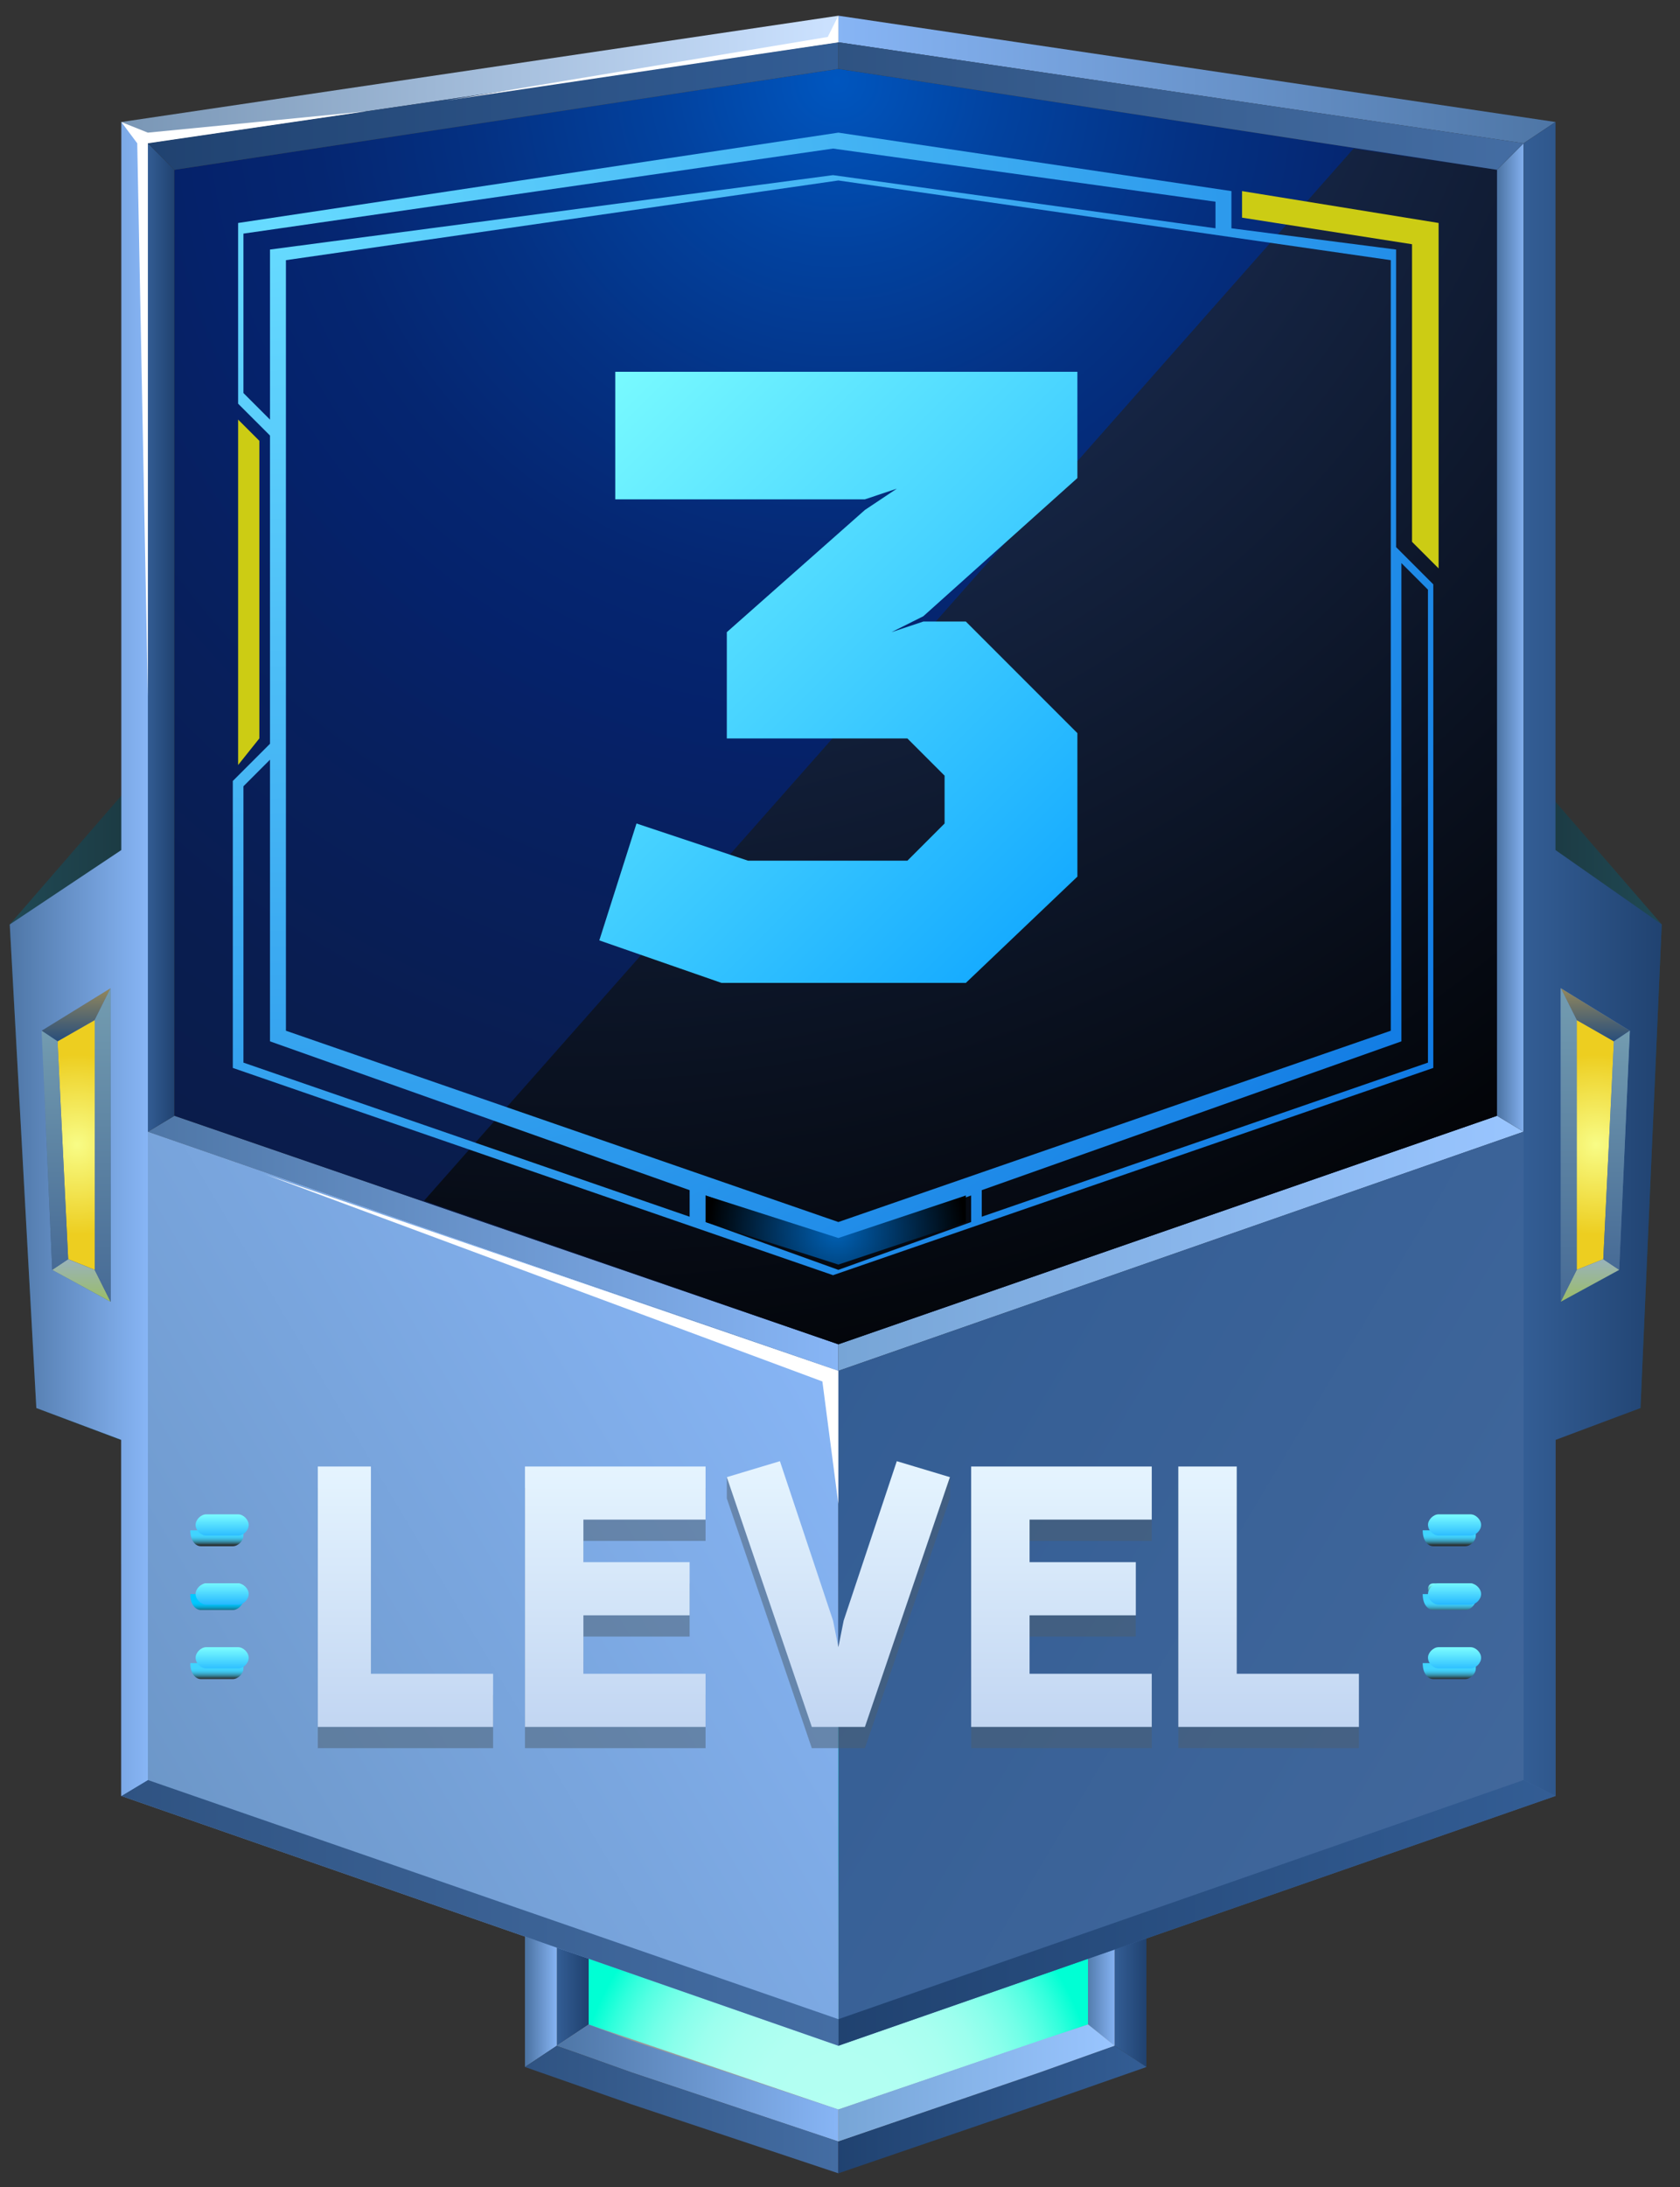 <svg width="83" height="108" viewBox="0 0 83 108" fill="none" xmlns="http://www.w3.org/2000/svg">
<rect x="0" y="0" width="83" height="108" fill="#333333" stroke="none"/>
<path fill-rule="evenodd" clip-rule="evenodd" d="M75.274 71.63V37.777L82.097 45.65L81.048 69.531L75.274 71.63Z" fill="url(#paint0_linear_312_26871)"/>
<path fill-rule="evenodd" clip-rule="evenodd" d="M27.51 82.654V101.024L41.418 105.748L55.065 101.024V82.654H27.51Z" fill="#9B9B9B"/>
<path fill-rule="evenodd" clip-rule="evenodd" d="M29.083 82.654V99.975L41.417 104.173L53.751 99.975V82.654H29.083Z" fill="url(#paint1_radial_312_26871)"/>
<path fill-rule="evenodd" clip-rule="evenodd" d="M55.063 82.654V101.024L56.638 102.074V82.654H55.063Z" fill="url(#paint2_linear_312_26871)"/>
<path fill-rule="evenodd" clip-rule="evenodd" d="M55.064 101.024V82.654H53.752V99.975L55.064 101.024Z" fill="url(#paint3_linear_312_26871)"/>
<path fill-rule="evenodd" clip-rule="evenodd" d="M29.084 99.975V82.654H27.51V101.024L29.084 99.975Z" fill="url(#paint4_linear_312_26871)"/>
<path fill-rule="evenodd" clip-rule="evenodd" d="M27.51 101.024V82.654H25.936V102.074L27.51 101.024Z" fill="url(#paint5_linear_312_26871)"/>
<path fill-rule="evenodd" clip-rule="evenodd" d="M31.184 102.337L41.419 105.748V107.323L31.184 103.911L25.936 102.074L27.51 101.024L31.184 102.337Z" fill="url(#paint6_linear_312_26871)"/>
<path fill-rule="evenodd" clip-rule="evenodd" d="M41.418 105.747L31.184 102.335L27.51 101.023L29.084 99.974L31.184 100.761L41.418 104.172V105.747Z" fill="url(#paint7_linear_312_26871)"/>
<path fill-rule="evenodd" clip-rule="evenodd" d="M41.42 105.748L51.392 102.337L55.066 101.024L56.641 102.074L51.392 103.911L41.42 107.323V105.748Z" fill="url(#paint8_linear_312_26871)"/>
<path fill-rule="evenodd" clip-rule="evenodd" d="M55.066 101.023L51.392 102.335L41.42 105.747V104.172L51.392 100.761L53.754 99.974L55.066 101.023Z" fill="url(#paint9_linear_312_26871)"/>
<path fill-rule="evenodd" clip-rule="evenodd" d="M7.306 71.63V37.777L0.482 45.65L1.795 69.531L7.306 71.63Z" fill="url(#paint10_linear_312_26871)"/>
<path fill-rule="evenodd" clip-rule="evenodd" d="M7.305 55.887L8.617 55.1L41.42 66.384V67.696L7.305 55.887Z" fill="url(#paint11_linear_312_26871)"/>
<path fill-rule="evenodd" clip-rule="evenodd" d="M75.273 55.887L73.961 55.1L41.42 66.384V67.696L75.273 55.887Z" fill="url(#paint12_linear_312_26871)"/>
<path fill-rule="evenodd" clip-rule="evenodd" d="M7.305 7.075L8.617 8.387V55.099L7.305 55.887V7.075Z" fill="url(#paint13_linear_312_26871)"/>
<path fill-rule="evenodd" clip-rule="evenodd" d="M41.421 101.023V67.694L7.305 55.885L5.993 55.36V88.689L41.421 101.023Z" fill="url(#paint14_linear_312_26871)"/>
<path fill-rule="evenodd" clip-rule="evenodd" d="M41.42 67.694V101.023L76.848 88.689V55.36L75.273 55.885L41.42 67.694Z" fill="url(#paint15_linear_312_26871)"/>
<path fill-rule="evenodd" clip-rule="evenodd" d="M41.421 99.712L7.305 87.902L5.993 88.69L41.421 101.024V99.712Z" fill="url(#paint16_linear_312_26871)"/>
<path fill-rule="evenodd" clip-rule="evenodd" d="M75.273 87.902L41.42 99.712V101.024L76.848 88.69L75.273 87.902Z" fill="url(#paint17_linear_312_26871)"/>
<path fill-rule="evenodd" clip-rule="evenodd" d="M5.993 6.025V41.978L0.482 45.652L1.795 69.533L5.993 71.107V88.69L7.306 87.903V71.632V56.411V40.928V7.075L5.993 6.025Z" fill="url(#paint18_linear_312_26871)"/>
<path fill-rule="evenodd" clip-rule="evenodd" d="M80.52 50.899L77.108 48.8V64.283L79.995 62.708L80.52 50.899Z" fill="#808080"/>
<path fill-rule="evenodd" clip-rule="evenodd" d="M8.617 8.387V55.099L41.421 66.383L73.962 55.099V8.387L41.421 3.4L8.617 8.387Z" fill="url(#paint19_radial_312_26871)"/>
<path fill-rule="evenodd" clip-rule="evenodd" d="M20.948 59.297L66.873 7.337L73.959 8.387V55.099L41.418 66.383L20.948 59.297Z" fill="url(#paint20_radial_312_26871)"/>
<path fill-rule="evenodd" clip-rule="evenodd" d="M13.339 12.323V20.721L12.027 19.409V11.536L41.156 7.337L60.051 9.961V11.274L41.156 8.649L13.339 12.323ZM13.339 21.508V36.729L11.502 38.566V52.737L41.156 62.972L70.811 52.737V28.856L70.286 28.331L68.974 27.019V12.323L60.838 11.274V9.961V9.437L41.419 6.55L11.764 11.011V19.934L13.339 21.508ZM13.339 37.516V51.425L34.071 58.773V60.085L12.027 52.475V38.828L13.339 37.516ZM34.858 59.035L41.419 61.397L47.979 59.035V60.347L41.419 62.709L34.858 60.347V59.035ZM48.504 58.773L69.236 51.425V27.806L70.548 29.119V52.475L48.504 60.085V58.773ZM14.126 12.848V50.9L41.419 60.347L68.711 50.9V12.848L41.419 8.912L14.126 12.848Z" fill="url(#paint21_radial_312_26871)"/>
<path fill-rule="evenodd" clip-rule="evenodd" d="M7.305 7.075L41.421 2.088V0.776L5.993 6.025L7.305 7.075Z" fill="url(#paint22_linear_312_26871)"/>
<path fill-rule="evenodd" clip-rule="evenodd" d="M41.42 2.088L7.305 7.074L8.617 8.386L41.42 3.4V2.088Z" fill="url(#paint23_linear_312_26871)"/>
<path fill-rule="evenodd" clip-rule="evenodd" d="M75.274 7.075L73.962 8.387V55.099L75.274 55.887V7.075Z" fill="url(#paint24_linear_312_26871)"/>
<path fill-rule="evenodd" clip-rule="evenodd" d="M75.273 7.075L41.42 2.088V0.776L76.848 6.025L75.273 7.075Z" fill="url(#paint25_linear_312_26871)"/>
<path fill-rule="evenodd" clip-rule="evenodd" d="M41.42 2.088L75.273 7.074L73.961 8.386L41.42 3.4V2.088Z" fill="url(#paint26_linear_312_26871)"/>
<path fill-rule="evenodd" clip-rule="evenodd" d="M71.073 28.069V11.011L61.363 9.437V10.749L69.761 12.061V26.757L71.073 28.069Z" fill="#CCCC14"/>
<path fill-rule="evenodd" clip-rule="evenodd" d="M11.764 20.72V37.778L12.813 36.465V21.769L11.764 20.72Z" fill="#CCCC14"/>
<path fill-rule="evenodd" clip-rule="evenodd" d="M41.42 61.136L34.859 59.036V60.348L41.42 62.448L47.718 60.348V59.036L41.42 61.136Z" fill="url(#paint27_radial_312_26871)"/>
<path fill-rule="evenodd" clip-rule="evenodd" d="M41.417 74.256L40.63 68.22L13.075 57.985L41.417 67.695V74.256Z" fill="white"/>
<path fill-rule="evenodd" clip-rule="evenodd" d="M7.305 34.367L6.78 7.075L5.993 6.025L7.305 6.55L18.065 5.5L7.305 7.075V34.367Z" fill="white"/>
<path fill-rule="evenodd" clip-rule="evenodd" d="M21.999 4.975L40.894 1.826L41.419 0.776V2.088L21.999 4.975Z" fill="white"/>
<path opacity="0.5" d="M58.477 86.328H67.137V83.704H61.101V73.469H58.214V86.328H58.477ZM47.98 86.328H56.902V83.704H50.866V80.817H56.115V78.193H50.866V76.094H56.902V73.469H47.98V86.328ZM42.731 86.328L46.93 73.994V72.944L44.306 73.207L41.681 81.08L41.419 82.392L41.157 81.08L38.532 73.207L35.908 72.944V73.994L40.107 86.328H42.731ZM25.936 86.328H34.858V83.704H28.823V80.817H34.071V78.193H28.823V76.094H34.858V73.469H25.936V86.328ZM15.701 86.328H24.361V83.704H18.325V73.469H15.701V86.328Z" fill="#4D5E6E"/>
<path d="M58.477 85.279H67.137V82.654H61.101V72.42H58.214V85.279H58.477ZM47.98 85.279H56.902V82.654H50.866V79.768H56.115V77.143H50.866V75.044H56.902V72.42H47.98V85.279ZM42.731 85.279L46.93 72.945L44.306 72.157L41.681 80.03L41.419 81.342L41.157 80.03L38.532 72.157L35.908 72.945L40.107 85.279H42.731ZM25.936 85.279H34.858V82.654H28.823V79.768H34.071V77.143H28.823V75.044H34.858V72.42H25.936V85.279ZM15.701 85.279H24.361V82.654H18.325V72.42H15.701V85.279Z" fill="url(#paint28_linear_312_26871)"/>
<path fill-rule="evenodd" clip-rule="evenodd" d="M9.401 75.569C9.401 76.094 9.664 76.357 9.926 76.357H11.501C11.763 76.357 12.026 76.094 12.026 75.832V75.569C11.238 75.569 10.451 75.569 9.401 75.569Z" fill="url(#paint29_linear_312_26871)"/>
<path fill-rule="evenodd" clip-rule="evenodd" d="M11.761 75.044H10.186C9.924 75.044 9.924 75.306 9.924 75.306C9.924 75.569 10.186 75.569 10.186 75.569H11.761C12.023 75.569 12.023 75.306 12.023 75.306C12.023 75.044 12.023 75.044 11.761 75.044Z" fill="url(#paint30_linear_312_26871)"/>
<path fill-rule="evenodd" clip-rule="evenodd" d="M9.401 78.719C9.401 79.244 9.664 79.506 9.926 79.506H11.501C11.763 79.506 12.026 79.244 12.026 78.981V78.719C11.238 78.719 10.451 78.719 9.401 78.719Z" fill="url(#paint31_linear_312_26871)"/>
<path fill-rule="evenodd" clip-rule="evenodd" d="M11.761 78.193H10.186C9.924 78.193 9.924 78.456 9.924 78.456C9.924 78.718 10.186 78.718 10.186 78.718H11.761C12.023 78.718 12.023 78.456 12.023 78.456C12.023 78.456 12.023 78.193 11.761 78.193Z" fill="url(#paint32_linear_312_26871)"/>
<path fill-rule="evenodd" clip-rule="evenodd" d="M9.401 82.129C9.401 82.654 9.664 82.916 9.926 82.916H11.501C11.763 82.916 12.026 82.654 12.026 82.391V82.129C11.238 82.129 10.451 82.129 9.401 82.129Z" fill="url(#paint33_linear_312_26871)"/>
<path fill-rule="evenodd" clip-rule="evenodd" d="M11.761 81.605H10.186C9.924 81.605 9.924 81.867 9.924 81.867C9.924 82.129 10.186 82.129 10.186 82.129H11.761C12.023 82.129 12.023 81.867 12.023 81.867C12.023 81.605 12.023 81.605 11.761 81.605Z" fill="url(#paint34_linear_312_26871)"/>
<path fill-rule="evenodd" clip-rule="evenodd" d="M11.762 74.782H10.188C9.926 74.782 9.663 75.045 9.663 75.307C9.663 75.57 9.926 75.832 10.188 75.832H11.762C12.025 75.832 12.287 75.57 12.287 75.307C12.287 75.045 12.025 74.782 11.762 74.782Z" fill="url(#paint35_linear_312_26871)"/>
<path fill-rule="evenodd" clip-rule="evenodd" d="M11.762 78.193H10.188C9.926 78.193 9.663 78.456 9.663 78.718C9.663 78.981 9.926 79.243 10.188 79.243H11.762C12.025 79.243 12.287 78.981 12.287 78.718C12.287 78.456 12.025 78.193 11.762 78.193Z" fill="url(#paint36_linear_312_26871)"/>
<path fill-rule="evenodd" clip-rule="evenodd" d="M11.762 81.343H10.188C9.926 81.343 9.663 81.605 9.663 81.868C9.663 82.13 9.926 82.392 10.188 82.392H11.762C12.025 82.392 12.287 82.13 12.287 81.868C12.287 81.605 12.025 81.343 11.762 81.343Z" fill="url(#paint37_linear_312_26871)"/>
<path fill-rule="evenodd" clip-rule="evenodd" d="M70.288 75.569C70.288 76.094 70.55 76.357 70.813 76.357H72.388C72.65 76.357 72.912 76.094 72.912 75.832V75.569C72.125 75.569 71.338 75.569 70.288 75.569Z" fill="url(#paint38_linear_312_26871)"/>
<path fill-rule="evenodd" clip-rule="evenodd" d="M72.649 75.044H70.812C70.55 75.044 70.55 75.306 70.55 75.306C70.55 75.569 70.812 75.569 70.812 75.569H72.387C72.649 75.569 72.649 75.306 72.649 75.306C72.912 75.044 72.912 75.044 72.649 75.044Z" fill="url(#paint39_linear_312_26871)"/>
<path fill-rule="evenodd" clip-rule="evenodd" d="M70.288 78.719C70.288 79.244 70.55 79.506 70.813 79.506H72.388C72.65 79.506 72.912 79.244 72.912 78.981V78.719C72.125 78.719 71.338 78.719 70.288 78.719Z" fill="url(#paint40_linear_312_26871)"/>
<path fill-rule="evenodd" clip-rule="evenodd" d="M72.649 78.193H70.812C70.55 78.193 70.55 78.456 70.55 78.456C70.55 78.718 70.812 78.718 70.812 78.718H72.387C72.649 78.718 72.649 78.456 72.649 78.456C72.912 78.456 72.912 78.193 72.649 78.193Z" fill="url(#paint41_linear_312_26871)"/>
<path fill-rule="evenodd" clip-rule="evenodd" d="M70.288 82.129C70.288 82.654 70.55 82.916 70.813 82.916H72.388C72.65 82.916 72.912 82.654 72.912 82.391V82.129C72.125 82.129 71.338 82.129 70.288 82.129Z" fill="url(#paint42_linear_312_26871)"/>
<path fill-rule="evenodd" clip-rule="evenodd" d="M72.649 81.605H70.812C70.55 81.605 70.55 81.867 70.55 81.867C70.55 82.129 70.812 82.129 70.812 82.129H72.387C72.649 82.129 72.649 81.867 72.649 81.867C72.912 81.605 72.912 81.605 72.649 81.605Z" fill="url(#paint43_linear_312_26871)"/>
<path fill-rule="evenodd" clip-rule="evenodd" d="M72.649 74.782H71.075C70.812 74.782 70.55 75.045 70.55 75.307C70.55 75.57 70.812 75.832 71.075 75.832H72.649C72.912 75.832 73.174 75.57 73.174 75.307C73.174 75.045 72.912 74.782 72.649 74.782Z" fill="url(#paint44_linear_312_26871)"/>
<path fill-rule="evenodd" clip-rule="evenodd" d="M72.649 78.193H71.075C70.812 78.193 70.55 78.456 70.55 78.718C70.55 78.981 70.812 79.243 71.075 79.243H72.649C72.912 79.243 73.174 78.981 73.174 78.718C73.174 78.456 72.912 78.193 72.649 78.193Z" fill="url(#paint45_linear_312_26871)"/>
<path fill-rule="evenodd" clip-rule="evenodd" d="M72.649 81.343H71.075C70.812 81.343 70.55 81.605 70.55 81.868C70.55 82.13 70.812 82.392 71.075 82.392H72.649C72.912 82.392 73.174 82.13 73.174 81.868C73.174 81.605 72.912 81.343 72.649 81.343Z" fill="url(#paint46_linear_312_26871)"/>
<path fill-rule="evenodd" clip-rule="evenodd" d="M82.097 45.652L76.849 41.978V6.025L75.274 7.075V40.928V56.411V71.632V87.903L76.849 88.69V71.107L81.048 69.533L82.097 45.652Z" fill="url(#paint47_linear_312_26871)"/>
<path fill-rule="evenodd" clip-rule="evenodd" d="M2.055 50.9L5.466 48.801V64.284L2.58 62.709L2.055 50.9Z" fill="url(#paint48_linear_312_26871)"/>
<path fill-rule="evenodd" clip-rule="evenodd" d="M2.844 51.424L4.681 50.374V62.708L3.369 62.183L2.844 51.424Z" fill="url(#paint49_radial_312_26871)"/>
<path fill-rule="evenodd" clip-rule="evenodd" d="M2.577 62.709L3.364 62.184L4.677 62.709L5.464 64.283L2.577 62.709Z" fill="url(#paint50_linear_312_26871)"/>
<path fill-rule="evenodd" clip-rule="evenodd" d="M2.842 51.425L2.055 50.9L5.466 48.801L4.679 50.375L2.842 51.425Z" fill="url(#paint51_linear_312_26871)"/>
<path fill-rule="evenodd" clip-rule="evenodd" d="M2.055 50.899L2.842 51.424L3.367 62.184L2.58 62.709L2.055 50.899Z" fill="url(#paint52_linear_312_26871)"/>
<path fill-rule="evenodd" clip-rule="evenodd" d="M4.679 62.709V50.375L5.466 48.801V64.284L4.679 62.709Z" fill="url(#paint53_linear_312_26871)"/>
<path fill-rule="evenodd" clip-rule="evenodd" d="M80.52 50.9L77.108 48.801V64.284L79.995 62.709L80.52 50.9Z" fill="url(#paint54_linear_312_26871)"/>
<path fill-rule="evenodd" clip-rule="evenodd" d="M79.734 51.424L77.897 50.374V62.708L79.21 62.183L79.734 51.424Z" fill="url(#paint55_radial_312_26871)"/>
<path fill-rule="evenodd" clip-rule="evenodd" d="M79.995 62.709L79.208 62.184L77.896 62.709L77.108 64.283L79.995 62.709Z" fill="url(#paint56_linear_312_26871)"/>
<path fill-rule="evenodd" clip-rule="evenodd" d="M79.733 51.425L80.52 50.9L77.108 48.801L77.896 50.375L79.733 51.425Z" fill="url(#paint57_linear_312_26871)"/>
<path fill-rule="evenodd" clip-rule="evenodd" d="M80.522 50.899L79.735 51.424L79.21 62.184L79.997 62.709L80.522 50.899Z" fill="url(#paint58_linear_312_26871)"/>
<path fill-rule="evenodd" clip-rule="evenodd" d="M77.896 62.709V50.375L77.108 48.801V64.284L77.896 62.709Z" fill="url(#paint59_linear_312_26871)"/>
<path d="M42.731 24.658L44.305 24.133L42.731 25.183L35.908 31.218V36.467H44.83L46.667 38.304V40.666L44.83 42.503H36.957L31.446 40.666L29.609 46.439L35.645 48.538H47.717L53.228 43.29V36.204L47.717 30.693H45.617L44.043 31.218L45.617 30.431L53.228 23.608V18.359H30.397V24.658H42.731Z" fill="url(#paint60_linear_312_26871)"/>
<defs>
<linearGradient id="paint0_linear_312_26871" x1="75.388" y1="54.674" x2="82.2" y2="54.674" gradientUnits="userSpaceOnUse">
<stop stop-color="#1B3840"/>
<stop offset="1" stop-color="#204954"/>
</linearGradient>
<radialGradient id="paint1_radial_312_26871" cx="0" cy="0" r="1" gradientUnits="userSpaceOnUse" gradientTransform="translate(41.329 104.216) scale(12.861)">
<stop stop-color="#B3FFF2"/>
<stop offset="0.309" stop-color="#B1FFF2"/>
<stop offset="0.46" stop-color="#A9FFF0"/>
<stop offset="0.577" stop-color="#9CFFEE"/>
<stop offset="0.677" stop-color="#89FFEB"/>
<stop offset="0.765" stop-color="#71FFE7"/>
<stop offset="0.845" stop-color="#54FFE2"/>
<stop offset="0.92" stop-color="#30FFDC"/>
<stop offset="0.988" stop-color="#08FFD5"/>
<stop offset="1" stop-color="#00FFD4"/>
</radialGradient>
<linearGradient id="paint2_linear_312_26871" x1="55.117" y1="92.402" x2="56.615" y2="92.402" gradientUnits="userSpaceOnUse">
<stop stop-color="#335D94"/>
<stop offset="1" stop-color="#204270"/>
</linearGradient>
<linearGradient id="paint3_linear_312_26871" x1="53.621" y1="91.87" x2="55.118" y2="91.87" gradientUnits="userSpaceOnUse">
<stop stop-color="#4E76A6"/>
<stop offset="1" stop-color="#87B5F5"/>
</linearGradient>
<linearGradient id="paint4_linear_312_26871" x1="27.541" y1="91.87" x2="29.038" y2="91.87" gradientUnits="userSpaceOnUse">
<stop stop-color="#335D94"/>
<stop offset="1" stop-color="#204270"/>
</linearGradient>
<linearGradient id="paint5_linear_312_26871" x1="26.044" y1="92.402" x2="27.541" y2="92.402" gradientUnits="userSpaceOnUse">
<stop stop-color="#4E76A6"/>
<stop offset="1" stop-color="#87B5F5"/>
</linearGradient>
<linearGradient id="paint6_linear_312_26871" x1="26.044" y1="104.202" x2="41.33" y2="104.202" gradientUnits="userSpaceOnUse">
<stop stop-color="#2F5382"/>
<stop offset="1" stop-color="#446DA3"/>
</linearGradient>
<linearGradient id="paint7_linear_312_26871" x1="27.541" y1="102.876" x2="41.33" y2="102.876" gradientUnits="userSpaceOnUse">
<stop stop-color="#4E76A6"/>
<stop offset="1" stop-color="#87B5F5"/>
</linearGradient>
<linearGradient id="paint8_linear_312_26871" x1="41.331" y1="104.202" x2="56.617" y2="104.202" gradientUnits="userSpaceOnUse">
<stop stop-color="#204270"/>
<stop offset="1" stop-color="#335D94"/>
</linearGradient>
<linearGradient id="paint9_linear_312_26871" x1="41.331" y1="102.876" x2="55.12" y2="102.876" gradientUnits="userSpaceOnUse">
<stop stop-color="#77A5D6"/>
<stop offset="1" stop-color="#99C5FF"/>
</linearGradient>
<linearGradient id="paint10_linear_312_26871" x1="0.465" y1="54.674" x2="7.278" y2="54.674" gradientUnits="userSpaceOnUse">
<stop stop-color="#204954"/>
<stop offset="1" stop-color="#1B3840"/>
</linearGradient>
<linearGradient id="paint11_linear_312_26871" x1="7.277" y1="61.392" x2="41.331" y2="61.392" gradientUnits="userSpaceOnUse">
<stop stop-color="#4E76A6"/>
<stop offset="1" stop-color="#87B5F5"/>
</linearGradient>
<linearGradient id="paint12_linear_312_26871" x1="41.331" y1="61.392" x2="75.386" y2="61.392" gradientUnits="userSpaceOnUse">
<stop stop-color="#77A5D6"/>
<stop offset="1" stop-color="#99C5FF"/>
</linearGradient>
<linearGradient id="paint13_linear_312_26871" x1="7.277" y1="31.457" x2="8.632" y2="31.457" gradientUnits="userSpaceOnUse">
<stop stop-color="#335D94"/>
<stop offset="1" stop-color="#204270"/>
</linearGradient>
<linearGradient id="paint14_linear_312_26871" x1="41.13" y1="67.86" x2="3.664" y2="90.138" gradientUnits="userSpaceOnUse">
<stop stop-color="#87B5F5"/>
<stop offset="1" stop-color="#6A94C4"/>
</linearGradient>
<linearGradient id="paint15_linear_312_26871" x1="41.074" y1="67.56" x2="77.962" y2="89.548" gradientUnits="userSpaceOnUse">
<stop stop-color="#335D94"/>
<stop offset="1" stop-color="#42689C"/>
</linearGradient>
<linearGradient id="paint16_linear_312_26871" x1="5.922" y1="94.441" x2="41.332" y2="94.441" gradientUnits="userSpaceOnUse">
<stop stop-color="#2F5382"/>
<stop offset="1" stop-color="#446DA3"/>
</linearGradient>
<linearGradient id="paint17_linear_312_26871" x1="41.331" y1="94.441" x2="76.742" y2="94.441" gradientUnits="userSpaceOnUse">
<stop stop-color="#204270"/>
<stop offset="1" stop-color="#335D94"/>
</linearGradient>
<linearGradient id="paint18_linear_312_26871" x1="0.465" y1="47.362" x2="7.278" y2="47.362" gradientUnits="userSpaceOnUse">
<stop stop-color="#4E76A6"/>
<stop offset="1" stop-color="#87B5F5"/>
</linearGradient>
<radialGradient id="paint19_radial_312_26871" cx="0" cy="0" r="1" gradientUnits="userSpaceOnUse" gradientTransform="translate(41.332 3.532) scale(63.044 63.044)">
<stop stop-color="#0056BF"/>
<stop offset="0.135" stop-color="#02429F"/>
<stop offset="0.286" stop-color="#043183"/>
<stop offset="0.417" stop-color="#052671"/>
<stop offset="0.513" stop-color="#05226B"/>
<stop offset="0.62" stop-color="#072060"/>
<stop offset="0.835" stop-color="#091D50"/>
<stop offset="1" stop-color="#0A1C4A"/>
</radialGradient>
<radialGradient id="paint20_radial_312_26871" cx="0" cy="0" r="1" gradientUnits="userSpaceOnUse" gradientTransform="translate(28.605 -8.936) scale(83.39 83.39)">
<stop offset="7e-08" stop-color="#284580"/>
<stop offset="1"/>
</radialGradient>
<radialGradient id="paint21_radial_312_26871" cx="0" cy="0" r="1" gradientUnits="userSpaceOnUse" gradientTransform="translate(12.949 11.198) scale(84.45 84.45)">
<stop stop-color="#67DBFF"/>
<stop offset="1" stop-color="#0068DE"/>
</radialGradient>
<linearGradient id="paint22_linear_312_26871" x1="5.922" y1="3.875" x2="41.332" y2="3.875" gradientUnits="userSpaceOnUse">
<stop stop-color="#7996B5"/>
<stop offset="1" stop-color="#CCE2FF"/>
</linearGradient>
<linearGradient id="paint23_linear_312_26871" x1="7.277" y1="5.217" x2="41.331" y2="5.217" gradientUnits="userSpaceOnUse">
<stop stop-color="#204270"/>
<stop offset="1" stop-color="#335D94"/>
</linearGradient>
<linearGradient id="paint24_linear_312_26871" x1="74.032" y1="31.457" x2="75.387" y2="31.457" gradientUnits="userSpaceOnUse">
<stop stop-color="#4E76A6"/>
<stop offset="1" stop-color="#87B5F5"/>
</linearGradient>
<linearGradient id="paint25_linear_312_26871" x1="41.331" y1="3.875" x2="76.742" y2="3.875" gradientUnits="userSpaceOnUse">
<stop stop-color="#87B5F5"/>
<stop offset="1" stop-color="#4E76A6"/>
</linearGradient>
<linearGradient id="paint26_linear_312_26871" x1="41.331" y1="5.217" x2="75.386" y2="5.217" gradientUnits="userSpaceOnUse">
<stop stop-color="#2F5382"/>
<stop offset="1" stop-color="#446DA3"/>
</linearGradient>
<radialGradient id="paint27_radial_312_26871" cx="0" cy="0" r="1" gradientUnits="userSpaceOnUse" gradientTransform="translate(41.332 60.751) scale(6.317 6.317)">
<stop stop-color="#0062B7"/>
<stop offset="1"/>
</radialGradient>
<linearGradient id="paint28_linear_312_26871" x1="41.331" y1="85.168" x2="41.331" y2="72.003" gradientUnits="userSpaceOnUse">
<stop stop-color="#C2D6F2"/>
<stop offset="1" stop-color="#E6F5FF"/>
</linearGradient>
<linearGradient id="paint29_linear_312_26871" x1="10.89" y1="76.295" x2="10.89" y2="75.468" gradientUnits="userSpaceOnUse">
<stop stop-color="#2B3336"/>
<stop offset="0.017" stop-color="#2C3C41"/>
<stop offset="0.098" stop-color="#316473"/>
<stop offset="0.181" stop-color="#36869E"/>
<stop offset="0.265" stop-color="#3AA2C1"/>
<stop offset="0.349" stop-color="#3CB8DC"/>
<stop offset="0.435" stop-color="#3EC8F0"/>
<stop offset="0.521" stop-color="#40D1FB"/>
<stop offset="0.612" stop-color="#40D4FF"/>
</linearGradient>
<linearGradient id="paint30_linear_312_26871" x1="10.887" y1="75.649" x2="10.887" y2="74.936" gradientUnits="userSpaceOnUse">
<stop/>
<stop offset="1" stop-color="#78FAFF"/>
</linearGradient>
<linearGradient id="paint31_linear_312_26871" x1="10.89" y1="79.615" x2="10.89" y2="78.787" gradientUnits="userSpaceOnUse">
<stop stop-color="#2B3336"/>
<stop offset="0.017" stop-color="#293B41"/>
<stop offset="0.098" stop-color="#1E6073"/>
<stop offset="0.181" stop-color="#15809E"/>
<stop offset="0.265" stop-color="#0D9AC1"/>
<stop offset="0.349" stop-color="#07AEDC"/>
<stop offset="0.435" stop-color="#03BDF0"/>
<stop offset="0.521" stop-color="#01C5FB"/>
<stop offset="0.612" stop-color="#00C8FF"/>
</linearGradient>
<linearGradient id="paint32_linear_312_26871" x1="10.887" y1="78.969" x2="10.887" y2="78.255" gradientUnits="userSpaceOnUse">
<stop/>
<stop offset="1" stop-color="#78FAFF"/>
</linearGradient>
<linearGradient id="paint33_linear_312_26871" x1="10.89" y1="82.891" x2="10.89" y2="82.064" gradientUnits="userSpaceOnUse">
<stop stop-color="#2B3336"/>
<stop offset="0.017" stop-color="#2C3C41"/>
<stop offset="0.098" stop-color="#316473"/>
<stop offset="0.181" stop-color="#36869E"/>
<stop offset="0.265" stop-color="#3AA2C1"/>
<stop offset="0.349" stop-color="#3CB8DC"/>
<stop offset="0.435" stop-color="#3EC8F0"/>
<stop offset="0.521" stop-color="#40D1FB"/>
<stop offset="0.612" stop-color="#40D4FF"/>
</linearGradient>
<linearGradient id="paint34_linear_312_26871" x1="10.887" y1="82.246" x2="10.887" y2="81.533" gradientUnits="userSpaceOnUse">
<stop/>
<stop offset="1" stop-color="#78FAFF"/>
</linearGradient>
<linearGradient id="paint35_linear_312_26871" x1="10.889" y1="76.12" x2="10.889" y2="74.816" gradientUnits="userSpaceOnUse">
<stop stop-color="#17ACFF"/>
<stop offset="1" stop-color="#78FAFF"/>
</linearGradient>
<linearGradient id="paint36_linear_312_26871" x1="10.889" y1="79.439" x2="10.889" y2="78.135" gradientUnits="userSpaceOnUse">
<stop stop-color="#17ACFF"/>
<stop offset="1" stop-color="#78FAFF"/>
</linearGradient>
<linearGradient id="paint37_linear_312_26871" x1="10.889" y1="82.717" x2="10.889" y2="81.413" gradientUnits="userSpaceOnUse">
<stop stop-color="#17ACFF"/>
<stop offset="1" stop-color="#78FAFF"/>
</linearGradient>
<linearGradient id="paint38_linear_312_26871" x1="71.771" y1="76.295" x2="71.771" y2="75.468" gradientUnits="userSpaceOnUse">
<stop stop-color="#2B3336"/>
<stop offset="0.017" stop-color="#2C3C41"/>
<stop offset="0.098" stop-color="#316473"/>
<stop offset="0.181" stop-color="#36869E"/>
<stop offset="0.265" stop-color="#3AA2C1"/>
<stop offset="0.349" stop-color="#3CB8DC"/>
<stop offset="0.435" stop-color="#3EC8F0"/>
<stop offset="0.521" stop-color="#40D1FB"/>
<stop offset="0.612" stop-color="#40D4FF"/>
</linearGradient>
<linearGradient id="paint39_linear_312_26871" x1="71.771" y1="75.649" x2="71.771" y2="74.936" gradientUnits="userSpaceOnUse">
<stop/>
<stop offset="1" stop-color="#78FAFF"/>
</linearGradient>
<linearGradient id="paint40_linear_312_26871" x1="71.771" y1="79.615" x2="71.771" y2="78.787" gradientUnits="userSpaceOnUse">
<stop stop-color="#2B3336"/>
<stop offset="0.017" stop-color="#2C3C41"/>
<stop offset="0.098" stop-color="#316473"/>
<stop offset="0.181" stop-color="#36869E"/>
<stop offset="0.265" stop-color="#3AA2C1"/>
<stop offset="0.349" stop-color="#3CB8DC"/>
<stop offset="0.435" stop-color="#3EC8F0"/>
<stop offset="0.521" stop-color="#40D1FB"/>
<stop offset="0.612" stop-color="#40D4FF"/>
</linearGradient>
<linearGradient id="paint41_linear_312_26871" x1="71.771" y1="78.969" x2="71.771" y2="78.255" gradientUnits="userSpaceOnUse">
<stop/>
<stop offset="1" stop-color="#78FAFF"/>
</linearGradient>
<linearGradient id="paint42_linear_312_26871" x1="71.771" y1="82.891" x2="71.771" y2="82.064" gradientUnits="userSpaceOnUse">
<stop stop-color="#2B3336"/>
<stop offset="0.017" stop-color="#2C3C41"/>
<stop offset="0.098" stop-color="#316473"/>
<stop offset="0.181" stop-color="#36869E"/>
<stop offset="0.265" stop-color="#3AA2C1"/>
<stop offset="0.349" stop-color="#3CB8DC"/>
<stop offset="0.435" stop-color="#3EC8F0"/>
<stop offset="0.521" stop-color="#40D1FB"/>
<stop offset="0.612" stop-color="#40D4FF"/>
</linearGradient>
<linearGradient id="paint43_linear_312_26871" x1="71.771" y1="82.246" x2="71.771" y2="81.533" gradientUnits="userSpaceOnUse">
<stop/>
<stop offset="1" stop-color="#78FAFF"/>
</linearGradient>
<linearGradient id="paint44_linear_312_26871" x1="71.771" y1="76.12" x2="71.771" y2="74.816" gradientUnits="userSpaceOnUse">
<stop stop-color="#17ACFF"/>
<stop offset="1" stop-color="#78FAFF"/>
</linearGradient>
<linearGradient id="paint45_linear_312_26871" x1="71.771" y1="79.439" x2="71.771" y2="78.135" gradientUnits="userSpaceOnUse">
<stop stop-color="#17ACFF"/>
<stop offset="1" stop-color="#78FAFF"/>
</linearGradient>
<linearGradient id="paint46_linear_312_26871" x1="71.771" y1="82.717" x2="71.771" y2="81.413" gradientUnits="userSpaceOnUse">
<stop stop-color="#17ACFF"/>
<stop offset="1" stop-color="#78FAFF"/>
</linearGradient>
<linearGradient id="paint47_linear_312_26871" x1="75.388" y1="47.362" x2="82.2" y2="47.362" gradientUnits="userSpaceOnUse">
<stop stop-color="#335D94"/>
<stop offset="1" stop-color="#204270"/>
</linearGradient>
<linearGradient id="paint48_linear_312_26871" x1="3.788" y1="48.788" x2="3.788" y2="64.266" gradientUnits="userSpaceOnUse">
<stop stop-color="#6287C9"/>
<stop offset="1" stop-color="#3B597D"/>
</linearGradient>
<radialGradient id="paint49_radial_312_26871" cx="0" cy="0" r="1" gradientUnits="userSpaceOnUse" gradientTransform="translate(3.803 56.526) scale(4.447 4.447)">
<stop stop-color="#F8FC86"/>
<stop offset="1" stop-color="#EDCE20"/>
</radialGradient>
<linearGradient id="paint50_linear_312_26871" x1="4.094" y1="62.073" x2="4.094" y2="64.265" gradientUnits="userSpaceOnUse">
<stop stop-color="#99B2BF"/>
<stop offset="1" stop-color="#9BBD67"/>
</linearGradient>
<linearGradient id="paint51_linear_312_26871" x1="3.788" y1="48.788" x2="3.788" y2="51.31" gradientUnits="userSpaceOnUse">
<stop stop-color="#94885C"/>
<stop offset="1" stop-color="#2C507A"/>
</linearGradient>
<linearGradient id="paint52_linear_312_26871" x1="2.768" y1="50.825" x2="2.768" y2="62.587" gradientUnits="userSpaceOnUse">
<stop stop-color="#739CB0"/>
<stop offset="1" stop-color="#476B96"/>
</linearGradient>
<linearGradient id="paint53_linear_312_26871" x1="5.104" y1="48.788" x2="5.104" y2="64.266" gradientUnits="userSpaceOnUse">
<stop stop-color="#739CB0"/>
<stop offset="1" stop-color="#476B96"/>
</linearGradient>
<linearGradient id="paint54_linear_312_26871" x1="78.872" y1="48.788" x2="78.872" y2="64.266" gradientUnits="userSpaceOnUse">
<stop stop-color="#6287C9"/>
<stop offset="1" stop-color="#3B597D"/>
</linearGradient>
<radialGradient id="paint55_radial_312_26871" cx="0" cy="0" r="1" gradientUnits="userSpaceOnUse" gradientTransform="translate(78.86 56.526) rotate(180) scale(4.447 4.447)">
<stop stop-color="#F8FC86"/>
<stop offset="1" stop-color="#EDCE20"/>
</radialGradient>
<linearGradient id="paint56_linear_312_26871" x1="78.563" y1="62.073" x2="78.563" y2="64.265" gradientUnits="userSpaceOnUse">
<stop stop-color="#99B2BF"/>
<stop offset="1" stop-color="#9BBD67"/>
</linearGradient>
<linearGradient id="paint57_linear_312_26871" x1="78.872" y1="48.788" x2="78.872" y2="51.31" gradientUnits="userSpaceOnUse">
<stop stop-color="#94885C"/>
<stop offset="1" stop-color="#2C507A"/>
</linearGradient>
<linearGradient id="paint58_linear_312_26871" x1="79.894" y1="50.825" x2="79.894" y2="62.587" gradientUnits="userSpaceOnUse">
<stop stop-color="#739CB0"/>
<stop offset="1" stop-color="#476B96"/>
</linearGradient>
<linearGradient id="paint59_linear_312_26871" x1="77.556" y1="48.788" x2="77.556" y2="64.266" gradientUnits="userSpaceOnUse">
<stop stop-color="#739CB0"/>
<stop offset="1" stop-color="#476B96"/>
</linearGradient>
<linearGradient id="paint60_linear_312_26871" x1="52.585" y1="43.756" x2="28.887" y2="20.057" gradientUnits="userSpaceOnUse">
<stop stop-color="#17ACFF"/>
<stop offset="1" stop-color="#78FAFF"/>
</linearGradient>
</defs>
</svg>
